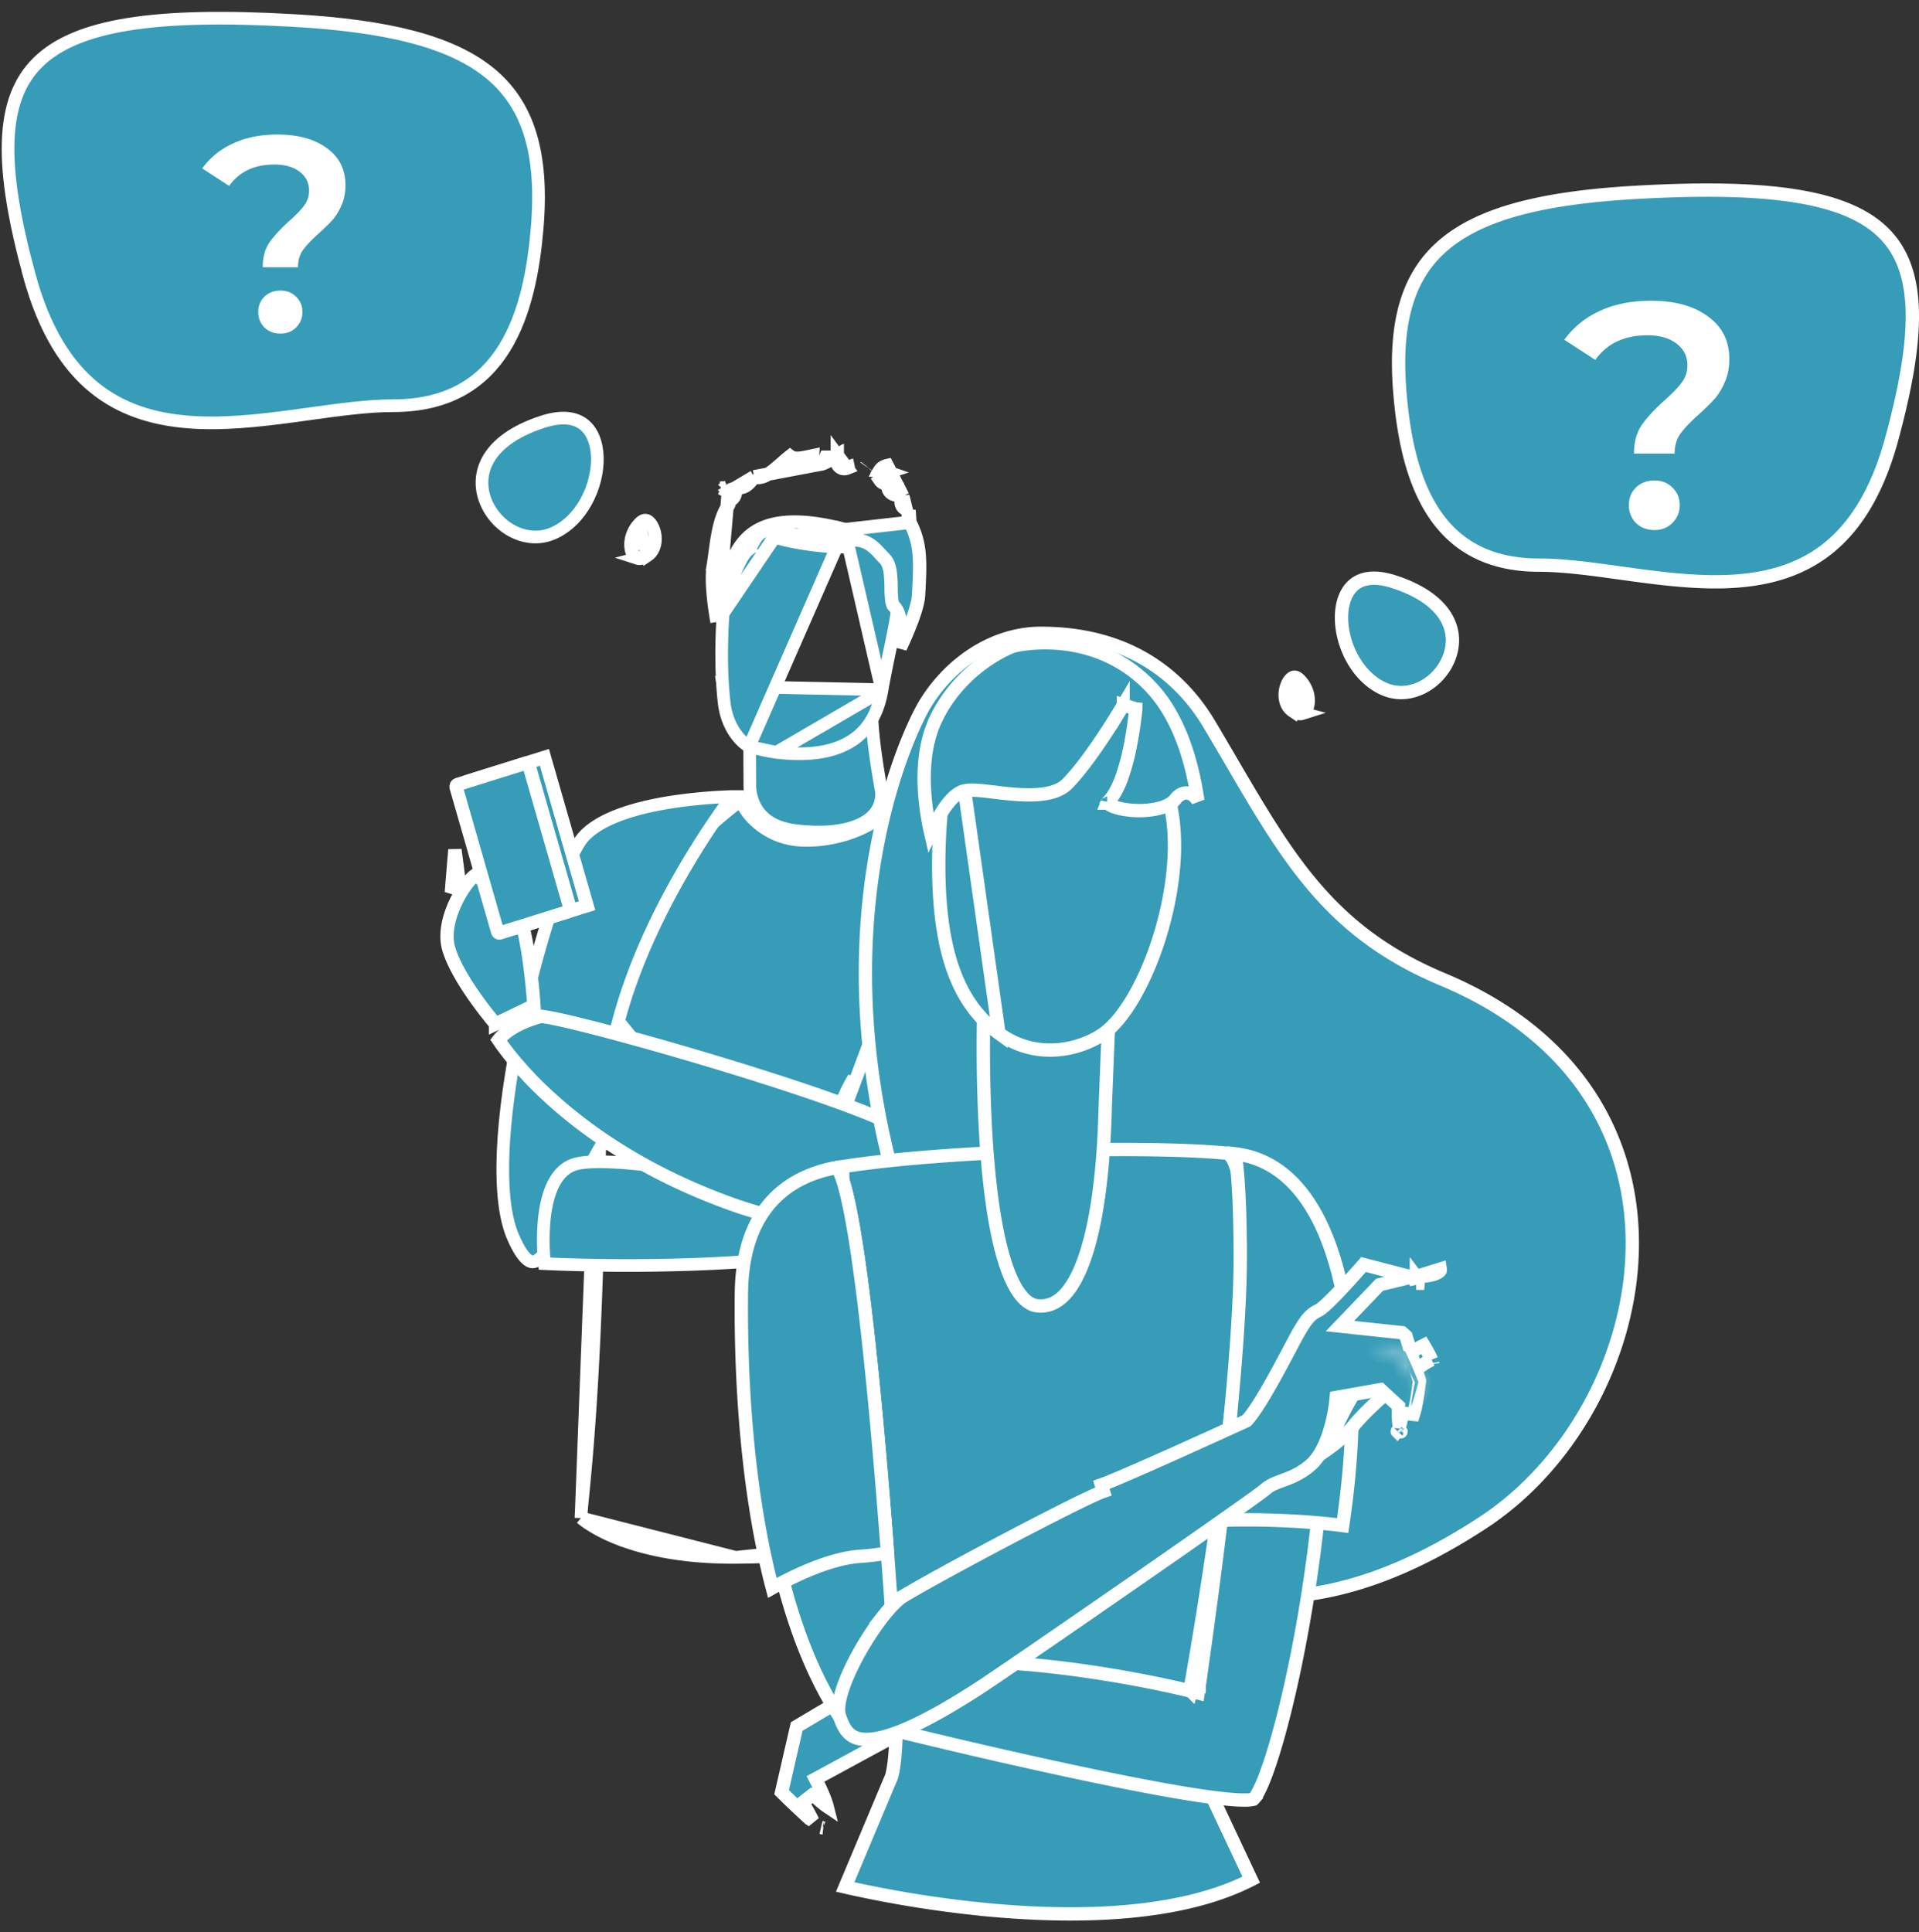 <svg width="144" height="145" viewBox="0 0 144 145" fill="none" xmlns="http://www.w3.org/2000/svg"><rect x="0" y="0" width="144" height="145" fill="#333333" stroke="none"/><path d="M75.988 112.647v-.002c-.73-10.814-1.141-17.663-1.416-22.234-.48-7.975-.542-9.02-1.15-12.103-.942-4.809-2.743-9.481-4.314-12.956a74.357 74.357 0 0 0-2.38-4.802 3.189 3.189 0 0 1-.38.468c-.44.453-1.041.842-1.716 1.154-1.348.624-3.079.981-4.648.872a5.411 5.411 0 0 1-3.287-1.422 4.696 4.696 0 0 1-.925-1.155 3.364 3.364 0 0 1-.188-.399c-.311.232-.735.562-1.236.977a42.106 42.106 0 0 0-3.822 3.593c-1.382 1.478-2.747 3.18-3.764 4.969-1.02 1.792-1.674 3.642-1.676 5.427l30.902 37.613zm0 0c.041.581-.31 1.084-.8 1.236-1.144.352-2.413.624-4.411 1.053-.72.155-1.532.329-2.468.535m7.68-2.824l-7.68 2.824m0 0c-3.27.721-7.68 1.362-13.102 1.396m13.102-1.396l-13.102 1.396m0 0c-4.28.029-7.207-.739-9.052-1.5a11.533 11.533 0 0 1-1.996-1.04 6.095 6.095 0 0 1-.559-.42m11.607 2.96l-11.607-2.96m0 0l.001-.107c.009-.3.058-.8.139-1.616v-.013c.162-1.63.434-4.41.693-9.001.174-3.109.343-7.05.463-12.027.11-4.478.183-9.797.19-16.109L43.6 113.907z" fill="#369CB7" stroke="#fff" stroke-width=".951"/><path d="M54.92 59.776a50.6 50.6 0 0 0-1.141 1.598 61.42 61.42 0 0 0-3.721 6.16c-2.614 4.98-5.109 11.547-4.51 17.787-.726 1.035-1.398 2.395-2.03 3.737-.129.272-.256.544-.381.813-.532 1.14-1.039 2.226-1.544 3.1-.311.537-.608.97-.89 1.27-.29.31-.516.428-.68.448-.133.017-.324-.02-.593-.297-.279-.287-.596-.79-.94-1.593-.664-1.543-.863-3.927-.715-6.757.148-2.812.634-5.998 1.287-9.104a83.548 83.548 0 0 1 2.279-8.581c.813-2.482 1.6-4.354 2.179-5.215.539-.802 1.538-1.442 2.817-1.938 1.268-.492 2.749-.82 4.172-1.035a37.813 37.813 0 0 1 4.41-.393zm1.348-.989l.001-.02v-.02l-.007-1.13-.028-5.701 1.898-.33 7.364.156a13.22 13.22 0 0 0-.083 1.656v.001c.029 1.78.375 3.968.74 6.063.018.573-.126 1.045-.393 1.432-.274.4-.696.736-1.264.993-1.148.52-2.834.69-4.836.437-1.883-.237-2.696-1.144-3.068-1.945a3.615 3.615 0 0 1-.326-1.57l.002-.02v-.002zm13.961 28.135c.319.188.473.515.46 1.037-.015.535-.21 1.192-.51 1.864a11.278 11.278 0 0 1-1.022 1.806 6.87 6.87 0 0 1-.469.606 2.38 2.38 0 0 1-.168.175c-.042.038-.062.05-.061.05h.001c-.108.058-.417.153-.892.265-.452.107-.997.216-1.531.315a58.772 58.772 0 0 1-1.749.295l-.914-2.99.004-.004c.153-.129.376-.312.649-.529a27.9 27.9 0 0 1 2.104-1.523c.813-.528 1.667-1.002 2.429-1.271.79-.279 1.345-.288 1.669-.096z" fill="#369CB7" stroke="#fff" stroke-width=".951"/><path d="M64.94 93.396l.007.082c-4.903 1.064-10.926 1.403-15.787 1.47-2.489.035-4.665 0-6.218-.046a118.035 118.035 0 0 1-2.082-.078 17.89 17.89 0 0 1-.059-.748 16.44 16.44 0 0 1 .043-2.582c.098-.96.308-1.914.698-2.672.386-.75.93-1.282 1.704-1.484.41-.106 1.016-.159 1.79-.156.768.002 1.671.058 2.66.153 1.978.19 4.272.536 6.457.914a186.506 186.506 0 0 1 8.092 1.593l.13.03c1.407.622 2.041 1.607 2.333 2.436.15.423.21.81.233 1.088zm-2.429-7.86c-.185 2.336.553 4.082.883 4.732 4.18-.831 8.019-3.908 11.01-7.734 2.418-3.096 4.247-6.64 5.226-9.768.49-1.564.762-3.01.796-4.233.033-1.232-.176-2.189-.595-2.824-.75-1.137-1.933-2.082-3.323-2.858-1.387-.775-2.952-1.366-4.43-1.81a35.653 35.653 0 0 0-4.968-1.1v.01a103.627 103.627 0 0 1-.135 6.67c-.214 4.015-.735 8.917-1.983 12.296l-2.48 6.619zm0 0c.108-1.37.535-2.955 1.563-4.656l-1.563 4.656z" fill="#369CB7" stroke="#fff" stroke-width=".951"/><path d="M56.091 54.134a15.476 15.476 0 0 1-.679-.116h-.002c-.216-.068-.475-.319-.716-.909-.167-.41-.303-.928-.408-1.53.958.507 1.453 1.38 1.71 1.847v.003c.02.034.058.155.08.405.007.092.012.193.015.3zm-.697-.12z" fill="#EA8888" stroke="#fff" stroke-width=".951"/><path d="M66.176 51.837c.18-1.03.387-2.02.578-2.94.121-.58.236-1.134.336-1.654.262-1.369.425-2.534.363-3.528-.06-.98-.336-1.764-.932-2.404-.605-.649-1.585-1.197-3.148-1.604l2.803 12.13zm0 0c-.43 2.461-1.734 3.662-3.232 4.24-1.539.592-3.324.54-4.683.378h-.002m7.917-4.617l-7.917 4.617m0 0a13.6 13.6 0 0 1-1.322-.253 30.888 30.888 0 0 1-.719-.175l-.003-.001m2.044.429l-2.044-.43m0 0c-.717-.406-1.662-1.514-1.87-3.255-.221-1.864-.236-4.174-.118-6.199a31.58 31.58 0 0 1 .263-2.708c.114-.777.246-1.34.372-1.636.438-1.033 1.035-2.02 2.226-2.586 1.204-.571 3.114-.758 6.284.066l-7.157 16.319z" fill="#369CB7" stroke="#fff" stroke-width=".951"/><path d="M53.804 46.67c.101-.563.245-1.279.46-2.33l.037-.177.142-.112c.105-.083.227-.238.365-.477.135-.234.262-.507.396-.8l.026-.057c.123-.268.253-.552.39-.798.14-.253.323-.532.569-.71m-2.385 5.461l4.618-6.82c-.392-.123-.75-.139-1.07-.018a1.4 1.4 0 0 0-.66.552c-.095.14-.183.31-.252.441l-.062.118c-.09.165-.147.234-.19.266m-2.384 5.461l-.026-.152c-.244-1.423-.424-3.058-.246-4.126l-.493-.086.493.086c.043-.263.083-.562.124-.87l.032-.235c.053-.396.112-.808.19-1.214.156-.826.378-1.566.73-2.068a.816.816 0 0 0 .129-.322.99.99 0 0 0 .014-.126.607.607 0 0 0 .284-.2m-1.231 9.313l.837-9.624m1.547 4.163l.297.405-.297-.405zm2.087-.881l.147-.477c1.217.385 3.806.76 5.43.668m-5.577-.191l10.001-1.132c.839 1.601.794 2.92.652 5.47-.022.404-.172.982-.41 1.653a24.81 24.81 0 0 1-.96 2.286c.05-.561.074-1.151.033-1.667a3.686 3.686 0 0 0-.144-.809c-.077-.24-.2-.495-.412-.682 0 0-.02-.019-.045-.086a1.44 1.44 0 0 1-.07-.303 8.573 8.573 0 0 1-.053-.985v-.015a9.606 9.606 0 0 0-.064-1.108c-.047-.336-.145-.749-.426-1.033-.11-.111-.203-.212-.297-.315l-.171-.184a4.043 4.043 0 0 0-.508-.468c-.407-.304-.883-.47-1.549-.431m-5.577-.191c1.272.403 3.922.787 5.61.69m-5.61-.69l5.61.69m-.033-.5l.033.5m-.033-.5l.033.5m-8.85-3.661l-.394-.31m.394.31l-.394-.31m.394.31a.655.655 0 0 0 .143-.514.6.6 0 0 0-.065-.189m-.472.392c.058-.074.06-.136.01-.187.158-.103.322-.167.462-.205m0 0c.151-.04.275-.051.336-.049h.013a.968.968 0 0 0 .577-.202c.147-.106.277-.246.388-.392.056-.073.11-.151.161-.234m-1.475.877l1.475-.877m0 0a.84.84 0 0 0 .361.056 1.38 1.38 0 0 0 .578-.19c.166-.094.335-.215.496-.342.21-.165.44-.366.659-.558l.313-.272c.104-.088.2-.167.289-.237a.73.73 0 0 0 .155.087c.16.065.329.07.452.066.133-.005.275-.025.411-.048.139-.024.318-.062.493-.099l.173-.036a.661.661 0 0 0 .021.218.549.549 0 0 0 .705.388l-5.106.967zm11.164 1.463a8.656 8.656 0 0 0-.239-.039c-.066-.01-.135-.02-.198-.032a1.641 1.641 0 0 1-.22-.054.703.703 0 0 1-.303-.19c-.197-.218-.168-.484-.14-.61l.006-.021a.95.95 0 0 1-.188.002.576.576 0 0 1-.427-.248l.415-.276m1.294 1.468l-1.178-2.305c-.19.043-.418.143-.555.363a.664.664 0 0 0-.01.018c.188.01.397.046.62.123-.2.065-.26.202-.171.333m1.294 1.468a.912.912 0 0 0-.119.285.657.657 0 0 0-.003.278c.024.11.11.324.36.406l-.238-.969zm-1.294-1.468c.03.047.16.025.341-.005l.107-.017-.448.022zm1.757 2.52a1.216 1.216 0 0 0 .061.903l-.061-.903zm0 0a3.057 3.057 0 0 0-.225-.083l.225.083zm-5.386-4.136l-.103.058a5.081 5.081 0 0 0-.292.191 7.49 7.49 0 0 1-.163.11 2.352 2.352 0 0 1-.576.295l1.134-.654zm0 0a1.466 1.466 0 0 0-.048.392.71.71 0 0 0 .11.372.555.555 0 0 0 .664.21l-.726-.974zm-8.71 2.48c.114-.022.209-.027.274-.031h.002l.06-.004-.005.001a.361.361 0 0 0-.187.114l-.143-.08zm10.87-1.646l.003-.004a.017.017 0 0 0-.003.004zm-.965-.063l-.127.057c-.108.048-.23.103-.341.146l.469-.203zm2.755.991l.005-.002a.018.018 0 0 0-.005.002zm-3.591-1.721zm-1.23.119l.003-.007a.036.036 0 0 0-.002.007z" fill="#369CB7" stroke="#fff"/><path d="M41.5 40.023c2.139-.926 3.387-3.542 3.323-5.716-.031-1.077-.383-1.95-1.004-2.445-.605-.483-1.581-.698-3.074-.218-2.203.708-3.453 1.723-4.069 2.76-.612 1.028-.634 2.135-.269 3.119.752 2.024 3.048 3.385 5.093 2.5zm6.45-.706c.293-.324.482-.301.578-.266.153.055.353.246.498.6.297.724.185 1.635-.446 2.055l-.63-2.39zm0 0c-.655.718-.74 1.603-.532 2.136m.531-2.136l-.531 2.136m0 0c.103.263.257.401.408.45m-.408-.45l.408.45m0 0c.144.047.39.046.754-.197l-.754.197zM22.025 1.538c-5.145-.293-9.232-.226-12.4.283-3.173.51-5.372 1.456-6.8 2.875C1.407 6.105.69 8.04.61 10.669c-.08 2.639.482 5.938 1.594 10.013l-.459.125.459-.125c1.121 4.112 2.829 6.738 4.857 8.392 2.029 1.654 4.425 2.374 6.993 2.587 2.575.214 5.296-.083 7.958-.441.418-.056.835-.114 1.25-.172 2.205-.306 4.35-.604 6.25-.604 4.264 0 6.799-1.82 8.358-4.352 1.582-2.57 2.175-5.906 2.434-8.93.481-5.64-.657-9.284-3.52-11.648-2.908-2.4-7.696-3.575-14.759-3.976z" fill="#369CB7" stroke="#fff" stroke-width=".951"/><path d="M19.715 20.055c0-.75.166-1.368.5-1.854.347-.5.847-1.041 1.5-1.625.5-.444.868-.826 1.104-1.146.25-.333.375-.708.375-1.124 0-.584-.236-1.056-.708-1.417-.473-.361-1.105-.542-1.896-.542-1.5 0-2.632.535-3.396 1.604l-2.02-1.312a5.77 5.77 0 0 1 2.312-1.875c.944-.444 2.055-.667 3.333-.667 1.555 0 2.791.34 3.708 1.021.93.667 1.396 1.59 1.396 2.77 0 .57-.097 1.07-.292 1.5-.18.431-.402.8-.666 1.105-.264.292-.611.632-1.042 1.02-.528.473-.924.89-1.187 1.25-.25.362-.375.792-.375 1.292h-2.646zm1.333 4.98c-.486 0-.889-.153-1.208-.459a1.625 1.625 0 0 1-.459-1.166c0-.459.153-.84.459-1.146.32-.306.722-.459 1.208-.459.472 0 .861.153 1.167.459.32.305.479.687.479 1.146 0 .458-.16.847-.48 1.166-.305.306-.694.459-1.166.459z" fill="#fff"/><path d="M38.77 68.394c.071.089.163.257.262.522.097.257.19.573.276.935.174.722.319 1.589.434 2.441a50.648 50.648 0 0 1 .322 3.163l-2.88 1.39a31.319 31.319 0 0 1-1.382-1.776c-.873-1.21-1.794-2.69-2.139-3.91-.319-1.129.047-2.498.629-3.646.286-.564.61-1.046.892-1.383.142-.17.265-.293.36-.371a.923.923 0 0 1 .062-.048l.053.018c.08.03.188.084.32.161.262.156.58.386.922.665.681.557 1.402 1.265 1.868 1.839zm-3.122-2.708l-.003.001.003-.001z" fill="#369CB7" stroke="#fff"/><path d="M38.601 69.667l-3.198-11.13 5.45-1.705 3.199 11.131-5.45 1.704z" fill="#369CB7" stroke="#fff"/><path d="M42.69 68.389h-.002L37.5 70.011h-.002c-.05.016-.132-.006-.161-.106l-3.107-10.82v-.002c-.03-.103.032-.19.096-.21l5.186-1.622c.05-.016.134.007.163.106l3.108 10.818c.03.11-.036.196-.094.214z" fill="#369CB7" stroke="#fff"/><mask id="a" fill="#fff"><path d="M35.767 67.165l-.015.025.015-.025z"/></mask><path d="M37.91 62.037l.515-1.408h-.001l-.514 1.408zm-2.143 5.128l-1.28-.783 2.558 1.569-1.278-.786zm2.545-3.328l.93-1.177-.003-.002-.927 1.18zm-1.71 4.644l-1.222-.87 2.258 1.955-1.036-1.085zm2.3-1.745l1.474-.278-.001-.005-1.473.283zm-3.955-1.09l1.273.794.002-.001.004-.007.018-.03.072-.114a38.48 38.48 0 0 1 1.112-1.65c.324-.45.633-.847.873-1.105.126-.137.182-.177.172-.17-.004.002-.082.058-.221.104a1.31 1.31 0 0 1-.856-.02l1.028-2.819a1.692 1.692 0 0 0-1.114-.01 2.152 2.152 0 0 0-.552.283 4.232 4.232 0 0 0-.656.59c-.37.399-.766.918-1.11 1.396a38.097 38.097 0 0 0-1.207 1.79l-.08.128-.022.035-.006.01-.002.003 1.272.794zm2.448-2.2a1.246 1.246 0 0 1-.84-1.104c0-.09.016-.071-.043.118-.108.343-.332.849-.627 1.433a39.765 39.765 0 0 1-1.397 2.49l2.559 1.565c.119-.194.88-1.446 1.514-2.7.312-.616.63-1.303.814-1.89.086-.277.185-.658.18-1.048-.003-.339-.12-1.312-1.13-1.681l-1.03 2.817zm-.35 4.505c.095-.155.632-1.023 1.178-1.813.279-.402.53-.74.713-.951.102-.117.124-.127.08-.093-.014.01-.141.108-.355.172-.235.07-.774.145-1.276-.25l1.854-2.358a1.583 1.583 0 0 0-1.436-.267 1.88 1.88 0 0 0-.586.301c-.218.164-.409.37-.546.528-.295.34-.622.789-.914 1.21a47.524 47.524 0 0 0-1.268 1.95l2.556 1.57zm.338-2.936c-.374-.296-.317-.661-.326-.555-.007.092-.057.315-.217.687-.31.723-.864 1.628-1.46 2.463l2.443 1.742c.65-.91 1.343-2.016 1.775-3.023.211-.493.405-1.065.45-1.63.044-.55-.038-1.433-.806-2.039l-1.86 2.355zM36.6 68.48l1.037 1.085v-.001l.004-.004a2.82 2.82 0 0 0 .083-.078 33.142 33.142 0 0 1 .974-.878c.276-.237.504-.417.643-.509.095-.063.04-.012-.106.034a1.342 1.342 0 0 1-.76.011 1.451 1.451 0 0 1-1.048-1.123l2.947-.565a1.549 1.549 0 0 0-1.124-1.21 1.645 1.645 0 0 0-.923.028c-.283.09-.524.245-.648.327-.299.199-.642.48-.931.727a30.501 30.501 0 0 0-1.155 1.044l-.02.02a.528.528 0 0 1-.006.005l-.002.002L36.6 68.48zm.827-1.467c-.028-.148.03-.062-.174.402a9.48 9.48 0 0 1-.734 1.299 20.412 20.412 0 0 1-1.195 1.63l-.018.023a.169.169 0 0 0-.004.005l1.154.957 1.155.958.001-.002.002-.002.008-.01.027-.032.094-.117a23.65 23.65 0 0 0 1.285-1.766c.342-.522.705-1.133.97-1.734.23-.524.53-1.348.377-2.167l-2.948.556zm-1.66.151l2.558 1.566-5.114-3.137 2.555 1.571zm-.016.025l-2.56-1.564 5.114 3.138-2.554-1.574zm-2.544-1.59a.856.856 0 0 1-.009.014l-.001.002 2.554 1.574 2.554 1.574v-.001l.002-.003a3.229 3.229 0 0 1 .018-.03l-5.118-3.13zm2.544 1.59l2.56 1.564.002-.003.009-.015-5.111-3.142-.014.022-.004.007-.002.002v.001l2.56 1.564z" fill="#fff" mask="url(#a)"/><path d="M34.43 66.011l-.56.967.03-.384a503.125 503.125 0 0 1 .236-2.828 209.011 209.011 0 0 1 .29 2.205l.004.04zm3.025 12.099l-.045-.066c.435-.567 1.15-1.001 1.848-1.308a8.926 8.926 0 0 1 1.32-.458l.04-.01c.302.028.89.138 1.729.329.891.202 2.028.486 3.327.83 2.598.688 5.833 1.61 9.03 2.588 3.197.979 6.349 2.01 8.78 2.911 1.218.452 2.246.868 3.007 1.226.38.18.685.34.91.48.11.068.19.125.246.17-.273 2.672-1.517 4.6-3.379 5.673-1.925 1.11-4.591 1.35-7.692.432a32.165 32.165 0 0 1-1.892-.626c-6.41-2.333-10.778-5.472-13.54-8.02a27.7 27.7 0 0 1-2.995-3.207 17.183 17.183 0 0 1-.694-.944z" fill="#369CB7" stroke="#fff"/><path d="M69.415 52.835c1.859-3.054 5.112-5.302 8.671-5.31 6.602-.012 10.488 3.187 12.644 6.795a51.672 51.672 0 0 0 .216.363v.002c.516.866 1.01 1.71 1.488 2.529 4.29 7.336 7.478 12.788 15.803 16.27 10.449 4.373 14.442 12.397 14.243 20.387-.199 8.032-4.636 16.051-11.115 20.33l.276.417-.276-.417c-10.381 6.855-18.763 6.852-25.428 3.215-6.718-3.664-11.802-11.077-15.406-19.269-11.135-25.315-2.42-43.171-1.116-45.312z" fill="#369CB7" stroke="#fff"/><path d="M63.763 141.679a23.873 23.873 0 0 1-.343-.078l3.476-8.272.014-.034.009-.035c.237-.924.327-2.339.322-4.065-.006-1.739-.11-3.839-.279-6.156-.34-4.634-.946-10.167-1.571-15.482a1814.3 1814.3 0 0 0-.77-6.402c-.352-2.907-.676-5.581-.923-7.805-.21-1.893-.364-3.448-.43-4.532a12.546 12.546 0 0 1-.03-1.273c7.745-1.225 22.621-1.602 28.765-1.013.111.01.25.074.41.303.166.236.323.608.455 1.133.264 1.045.397 2.554.419 4.414.043 3.71-.358 8.683-.945 13.82-1.173 10.27-3.081 21.112-3.618 23.621l-.036.165.072.153 5.13 10.915c-5.27 2.704-12.857 2.867-19.276 2.303a85.759 85.759 0 0 1-10.851-1.68zm-.5-54.333z" fill="#369CB7" stroke="#fff"/><path d="M83.292 74.127l-.354 8.898c-.004.094-.007.223-.012.38-.04 1.338-.147 4.83-.78 8.1-.356 1.834-.868 3.549-1.597 4.763-.726 1.21-1.596 1.822-2.678 1.726-.48-.042-.941-.337-1.385-.952-.446-.617-.834-1.506-1.163-2.606-.658-2.197-1.045-5.108-1.266-8.036-.22-2.922-.272-5.833-.269-8.015a120.699 120.699 0 0 1 .047-3.196l9.457-1.062zm6.2 52.294l.495.072v-.004l.002-.012.007-.048.027-.186.102-.717a639.017 639.017 0 0 0 1.496-11.297c.831-6.749 1.694-14.776 1.81-19.808a92.025 92.025 0 0 0-.06-5.56c-.03-.714-.06-1.31-.085-1.735 2.718 1.01 4.421 4.025 5.33 8.335.973 4.613.986 10.503.487 16.355-.498 5.846-1.505 11.618-2.552 15.979-.524 2.182-1.055 4-1.534 5.293-.24.648-.463 1.15-.657 1.495-.098.173-.18.293-.247.37a.547.547 0 0 1-.067.067 2.458 2.458 0 0 1-.571.058 11.26 11.26 0 0 1-1.118-.048c-.888-.074-2.023-.228-3.322-.44-2.596-.423-5.814-1.071-8.955-1.747a465.22 465.22 0 0 1-11.202-2.567l-.645-.156v-.448l-.74.401-5.872 3.189-.427.232.22.433v.001l.002.004.008.016.03.063a12.806 12.806 0 0 1 .42.961c.08.209.15.413.194.588a4.55 4.55 0 0 1-.298-.22 9.155 9.155 0 0 1-.746-.672l-.011-.011-.003-.003h-.001l-.782.611v.002l.003.005.013.021.049.081.172.293c.14.244.319.566.477.884.02.038.037.075.055.111-.31-.251-.661-.563-1.004-.88a50.449 50.449 0 0 1-1.069-1.023l-.272-.271 1.132-4.929 7.866-4.675c4.757-.529 10.159-.033 14.402.604 2.133.32 3.965.675 5.263.95a73.85 73.85 0 0 1 1.516.337l.402.097.103.025.026.007.006.001.001.001.124-.485zm0 0l.495.072-.08.55-.538-.137.123-.485zm-27.37 9.512v-.005.005zm-.4 1.227l-.004-.001a.008.008 0 0 0 .003.001z" fill="#369CB7" stroke="#fff"/><path d="M93.067 94.41c0-3.512-.13-5.624-.26-6.866-.044-.406-.087-.72-.127-.961 3.845.453 6.372 3.761 7.704 8.84 1.368 5.216 1.41 12.115.368 19.055-2.744-.357-6.419-.509-9.25-.386.767-6.72 1.565-14.678 1.565-19.682zm-36.576 2.608c.047-3.898 1.149-6.147 2.449-7.466 1.264-1.283 2.776-1.749 3.876-1.938.02.024.045.06.075.11.124.21.266.563.416 1.066.297.997.593 2.464.88 4.262.575 3.59 1.105 8.423 1.557 13.28a638.96 638.96 0 0 1 1.083 13.378 718.663 718.663 0 0 1 .38 5.657l.018.305-.07.139c-.085.163-.207.394-.358.665-.304.544-.72 1.239-1.181 1.862-.472.638-.947 1.14-1.353 1.365-.196.108-.33.125-.415.111-.074-.012-.188-.058-.329-.252-2.968-4.094-4.76-9.791-5.792-15.713-1.03-5.912-1.293-11.998-1.236-16.83zm0 0l-.5-.006.5.006z" fill="#369CB7" stroke="#fff"/><path d="M55.634 97.018c.046-3.871 1.345-6.115 2.851-7.442 1.475-1.3 3.206-1.77 4.332-1.962.056.07.133.2.224.414.197.46.401 1.174.608 2.11.411 1.861.808 4.503 1.18 7.53.722 5.89 1.338 13.18 1.767 18.868a17.83 17.83 0 0 1-2.056.252h-.008c-2.13.149-4.702 1.325-6.577 2.371-1.93-7.331-2.395-15.924-2.32-22.14zm7.14-9.45zm42.766 14.129c.455-.295.874-.527 1.18-.685l.122-.062c.118.196.262.444.389.688.078.15.143.286.19.4a2.271 2.271 0 0 0-.157.077c-.192.099-.418.24-.664.407-.492.334-1.098.796-1.72 1.307-1.235 1.014-2.59 2.263-3.284 3.132-.605.759-1.423 1.415-2.112 1.892.25-.595.565-1.315.908-2.036.413-.866.86-1.715 1.28-2.347a4.56 4.56 0 0 1 .57-.724c.165-.16.249-.185.259-.188h.001c.824-.048 1.388-.411 1.848-.811.152-.132.303-.278.443-.414l.174-.166c.193-.184.375-.342.573-.47zm1.968.608l-.001-.006a.028.028 0 0 1 .001.006z" fill="#369CB7" stroke="#fff"/><path d="M106.056 95.861l-.014-.064-2.389.58-.136.033-.099.104-2.139 2.234-.731.763 1.022.11 3.642.387.29.253 1.013 3.345-.004.034a23.01 23.01 0 0 1-.211 1.494c-.068.38-.146.736-.231 1.001l-.854-.099.484.062m.357-10.237l-3.736-.97s-2.704 3.117-3.375 3.44c-.67.324-.962.755-1.468 1.607-.125.21-.353.642-.644 1.193-.893 1.69-2.38 4.504-3.295 5.486 0 0-9.166 4.205-10.889 4.808l.152.486c-.397.139-1.359.591-2.655 1.238a238.53 238.53 0 0 0-4.478 2.304c-3.231 1.7-6.573 3.525-7.919 4.344l-.242-.443.242.443c-.374.228-.912.766-1.514 1.535a21.38 21.38 0 0 0-1.752 2.659c-.544.97-1 1.961-1.277 2.829-.286.898-.343 1.557-.218 1.932v.001c.172.52.361.954.654 1.263.273.289.675.508 1.364.51.709.003 1.712-.225 3.144-.854 1.426-.626 3.248-1.637 5.583-3.167 1.181-.774 6.316-4.302 11.246-7.72a1249.41 1249.41 0 0 0 6.708-4.678 280.46 280.46 0 0 0 2.254-1.598c.282-.203.51-.37.678-.494l.2-.152.058-.047.02-.016v-.001a2.58 2.58 0 0 1 .758-.472c.177-.078.38-.153.58-.227l.258-.097c.577-.22 1.212-.504 1.867-1.079.731-.641 1.209-1.767 1.502-2.813a12.635 12.635 0 0 0 .352-1.717l.013-.106.003-.026v-.007l.039-.39.368-.065 2.731-.482.227-.04.173.158 1 .919.175.16-.009.244v.004l-.001.015-.001.061a7.969 7.969 0 0 0 .033.903c.012.119.027.229.044.328.02-.06.039-.126.057-.196a5.785 5.785 0 0 0 .147-.812l.001-.011v-.006l.001-.005v-.003l.484.061m.357-10.237c.036-.048.067-.076.077-.077h.042l.022.001.089.001c.077 0 .188 0 .319-.007a4.58 4.58 0 0 0 .887-.125c.315-.084.489-.192.555-.28a.144.144 0 0 0 .032-.092.349.349 0 0 0-.004-.05l-2.019.629zm-.357 10.237l.37.039-.37-.039zm.565-9.8h.151a.726.726 0 0 0-.144-.499l-.007.5zm-1.415 11.115c-.001-.001.002-.003.006-.007l-.006.007zm.267.018l.008.011c0 .001-.003-.002-.008-.011zm.441-2.332h.002-.002z" fill="#369CB7" stroke="#fff"/><mask id="b" fill="#fff"><path d="M105.886 105.547c.016-.158.037-.314.058-.47l.07-.467.077-.464.085-.463.009.093c-.088-.177-.17-.357-.256-.535-.086-.178-.168-.358-.251-.538a54.89 54.89 0 0 1-.477-1.085l.109.093-.631-.18-.628-.193c-.208-.069-.418-.134-.625-.208a13.226 13.226 0 0 1-.62-.229c.217.026.432.058.647.095.215.035.429.078.643.117l.64.133.638.145.073.016.035.077a43.551 43.551 0 0 1 .716 1.629c.074.183.153.365.226.549l.02.052-.011.04-.124.452-.132.449-.141.447c-.047.149-.097.298-.15.445z"/></mask><path d="M105.886 105.547c.016-.158.037-.314.058-.47l.07-.467.077-.464.085-.463.009.093c-.088-.177-.17-.357-.256-.535-.086-.178-.168-.358-.251-.538a54.89 54.89 0 0 1-.477-1.085l.109.093-.631-.18-.628-.193c-.208-.069-.418-.134-.625-.208a13.226 13.226 0 0 1-.62-.229c.217.026.432.058.647.095.215.035.429.078.643.117l.64.133.638.145.073.016.035.077a43.551 43.551 0 0 1 .716 1.629c.074.183.153.365.226.549l.02.052-.011.04-.124.452-.132.449-.141.447c-.047.149-.097.298-.15.445z" fill="#369CB7"/><path d="M105.886 105.547l-.969-.099 1.88.459-.911-.36zm.058-.47l-.963-.154-.001.008-.001.009.965.137zm.07-.467l-.96-.171-.002.008-.001.009.963.154zm.077-.464l-.957-.189-.001.009-.002.008.96.172zm.085-.463l.969-.112-1.926-.077.957.189zm.009.093l-.863.481 1.833-.593-.97.112zm-.256-.535l-.871.466.001.001.87-.467zm-.251-.538l-.88.444.003.008.877-.452zm-.477-1.085l.62-.795-1.511 1.216.891-.421zm.109.093l-.261.989.88-1.783-.619.794zm-.631-.18l-.277.984.008.002.009.003.26-.989zm-.628-.193l-.298.978.01.003.011.003.277-.984zm-.625-.208l.319-.97-.013-.004-.306.974zm-.62-.229l.117-1.018-.466 1.976.349-.958zm.647.095l-.163 1.012.009.001.154-1.013zm.643.117l.194-1.005-.011-.002-.011-.002-.172 1.009zm.64.133l.21-1.001-.008-.002-.008-.002-.194 1.005zm.638.145l-.21 1.002.005.001.205-1.003zm.073.016l.876-.453-.207-.447-.464-.103-.205 1.003zm.035.077l-.876.452v.002l.876-.454zm.485 1.082l.888-.427v-.002l-.888.429zm.457 1.096l-.901.398.001.002.9-.4zm.02.052l.937.279.095-.347-.132-.332-.9.4zm-.011.04l.936.281v-.001l-.936-.28zm-.124.452l.931.298.002-.009.003-.008-.936-.281zm-.132.449l.925.316.003-.009.003-.009-.931-.298zm-.141.447l.924.324.002-.008-.926-.316zm.82.544c.013-.134.031-.269.053-.432l-1.93-.274c-.02.148-.045.327-.062.508l1.939.198zm.051-.415l.07-.467-1.926-.308-.07.467 1.926.308zm.067-.449l.077-.465-1.92-.343-.077.465 1.92.343zm.074-.448l.085-.463-1.914-.377-.085.463 1.914.377zm-1.841-.539l.009.093 1.939-.224-.01-.093-1.938.224zm1.842-.499c-.087-.173-.149-.312-.25-.522l-1.74.934c.071.147.172.368.263.549l1.727-.961zm-.25-.521a31.34 31.34 0 0 1-.243-.523l-1.755.903c.08.173.167.364.257.552l1.741-.932zm-.24-.515c-.161-.356-.317-.71-.467-1.064l-1.782.843c.159.374.323.744.488 1.108l1.761-.887zm-1.978.152l.109.093 1.239-1.588-.108-.094-1.24 1.589zm.989-1.69l-.631-.18-.52 1.978.63.18.521-1.978zm-.614-.175l-.628-.192-.554 1.967.628.193.554-1.968zm-.607-.186c-.233-.077-.409-.131-.604-.201l-.637 1.941c.219.078.462.154.645.215l.596-1.955zm-.617-.205a13.497 13.497 0 0 1-.577-.214l-.698 1.917c.22.088.44.17.664.246l.611-1.949zm-1.043 1.763c.201.024.401.054.601.089l.326-2.023c-.229-.04-.46-.074-.693-.102l-.234 2.036zm.61.09c.204.033.391.071.625.114l.344-2.019c-.193-.036-.434-.084-.661-.12l-.308 2.025zm.603.109l.64.134.388-2.011-.64-.133-.388 2.01zm.624.13l.638.145.421-2.004-.639-.144-.42 2.003zm.643.146l.073.016.41-2.006-.072-.016-.411 2.006zm-.599-.534l.036.076 1.753-.905-.036-.077-1.753.906zm.036.078c.162.348.319.7.474 1.058l1.775-.859a48.912 48.912 0 0 0-.497-1.107l-1.752.908zm.473 1.056c.079.182.153.354.222.525l1.794-.812a25.044 25.044 0 0 0-.24-.568l-1.776.855zm.222.525c.09.222.148.352.222.541l1.801-.795c-.071-.18-.17-.414-.229-.558l-1.794.812zm.223.543l.021.052 1.799-.8-.021-.051-1.799.799zm-.016-.627l-.011.04 1.872.559.012-.041-1.873-.558zm-.011.039l-.125.452 1.873.561.124-.452-1.872-.561zm-.12.434l-.132.45 1.863.595.132-.449-1.863-.596zm-.126.431l-.14.448 1.851.631.14-.447-1.851-.632zm-.138.44c-.046.144-.091.279-.138.408l1.822.72c.06-.165.113-.328.163-.481l-1.847-.647z" fill="#fff" mask="url(#b)"/><path d="M71.786 55.135c-.004.009-.008.018-.011.029-.037.095-.09.242-.154.44a18.57 18.57 0 0 0-.477 1.824c-.349 1.638-.702 4.128-.702 7.506 0 6.76 1.589 10.472 4.518 12.61l-3.174-22.41zm0 0c3.311-2.788 5.909-4.115 7.936-4.498 2.014-.38 3.486.166 4.606 1.197 1.145 1.054 1.952 2.644 2.528 4.385.574 1.733.904 3.566 1.125 5.058l.495-.073-.495.073c.43 2.9-.096 6.435-1.133 9.538-.518 1.547-1.157 2.973-1.854 4.144-.702 1.179-1.445 2.07-2.157 2.583-1.635 1.18-4.987 2.11-7.877.002l-3.174-22.41z" fill="#369CB7" stroke="#fff"/><path d="M76.12 48.464l.007-.002h.023l.059-.014h.001l.01-.003.046-.01c.042-.01.107-.022.191-.038.17-.03.42-.07.736-.102a12.21 12.21 0 0 1 2.546.01c2.046.224 4.615 1.04 6.761 3.405 2.022 2.229 2.965 5.49 3.385 8.372-.145-.228-.37-.489-.708-.558-.438-.089-.774.185-.988.463-.244.317-.731.57-1.406.714a6.707 6.707 0 0 1-2.094.082c-.696-.08-1.23-.255-1.49-.44a.454.454 0 0 1-.107-.097.446.446 0 0 1 .081-.104c.44-.45.77-1.133 1.024-1.843a16.86 16.86 0 0 0 .61-2.284 29.59 29.59 0 0 0 .416-2.758l.005-.046.001-.012v-.004l-.498-.046.499.045-.93-.297v.001l-.002.002-.005.008-.02.033a33.911 33.911 0 0 1-.367.61c-.249.407-.6.97-1.012 1.592-.827 1.255-1.874 2.721-2.796 3.663-.38.388-.927.624-1.609.744-.68.12-1.454.118-2.238.062-.573-.04-1.129-.108-1.65-.17a70.92 70.92 0 0 0-.567-.067 12.635 12.635 0 0 0-.921-.077 2.821 2.821 0 0 0-.767.055c-.49.124-.908.546-1.232.957-.343.437-.663.974-.934 1.483a17.83 17.83 0 0 0-.347.688c-.126-.55-.258-1.24-.353-2.01-.241-1.956-.23-4.371.693-6.385.935-2.04 2.383-3.456 3.642-4.365a10.99 10.99 0 0 1 1.64-.985c.217-.105.395-.179.523-.225.065-.024.112-.039.142-.047zm6.965 11.8l.002-.005c0 .004-.001.005-.002.005zm-6.942-11.806h-.001zm27.726 3.248c-2.057-.89-3.263-3.412-3.201-5.51.03-1.038.369-1.872.96-2.343.574-.458 1.506-.668 2.947-.206 2.131.685 3.335 1.666 3.927 2.661.587.987.608 2.049.257 2.994-.723 1.95-2.931 3.252-4.89 2.404zm-6.303-.624c-.278-.306-.445-.275-.52-.248-.133.049-.322.223-.46.562-.284.693-.173 1.553.418 1.947l.562-2.26zm0 0c.626.687.705 1.53.508 2.033m-.508-2.033l.508 2.033m0 0c-.096.247-.24.371-.371.414m.371-.414l-.371.414m0 0c-.126.04-.352.044-.699-.186l.699.186zm25.05-39.094c4.991-.284 8.954-.219 12.025.275 3.074.494 5.199 1.41 6.577 2.779 1.366 1.358 2.06 3.226 2.138 5.77.078 2.554-.468 5.751-1.546 9.705l.483.131-.483-.131c-1.086 3.984-2.74 6.525-4.7 8.123-1.961 1.599-4.278 2.295-6.764 2.502-2.495.207-5.132-.08-7.714-.428-.405-.054-.81-.11-1.212-.166-2.14-.298-4.225-.587-6.072-.587-4.123 0-6.571-1.759-8.076-4.205-1.531-2.486-2.106-5.716-2.356-8.649-.468-5.467.636-8.987 3.401-11.269 2.812-2.32 7.446-3.46 14.299-3.85z" fill="#369CB7" stroke="#fff"/><path d="M122.614 34.04c0-.864.192-1.576.576-2.136.4-.576.976-1.2 1.728-1.872.576-.512 1-.953 1.272-1.32.288-.384.432-.817.432-1.296 0-.672-.272-1.216-.816-1.633-.544-.416-1.272-.623-2.184-.623-1.728 0-3.032.616-3.912 1.848l-2.328-1.512a6.648 6.648 0 0 1 2.664-2.16c1.088-.512 2.368-.768 3.84-.768 1.792 0 3.216.391 4.272 1.175 1.072.769 1.608 1.833 1.608 3.193 0 .655-.112 1.232-.336 1.727-.208.497-.464.92-.768 1.273a17.15 17.15 0 0 1-1.2 1.175c-.608.544-1.064 1.024-1.368 1.44-.288.416-.432.913-.432 1.488h-3.048zm1.536 5.736c-.56 0-1.024-.177-1.392-.529a1.872 1.872 0 0 1-.528-1.343c0-.529.176-.969.528-1.32.368-.353.832-.529 1.392-.529.544 0 .992.176 1.344.529.368.351.552.791.552 1.32 0 .527-.184.975-.552 1.343-.352.352-.8.529-1.344.529z" fill="#fff"/></svg>